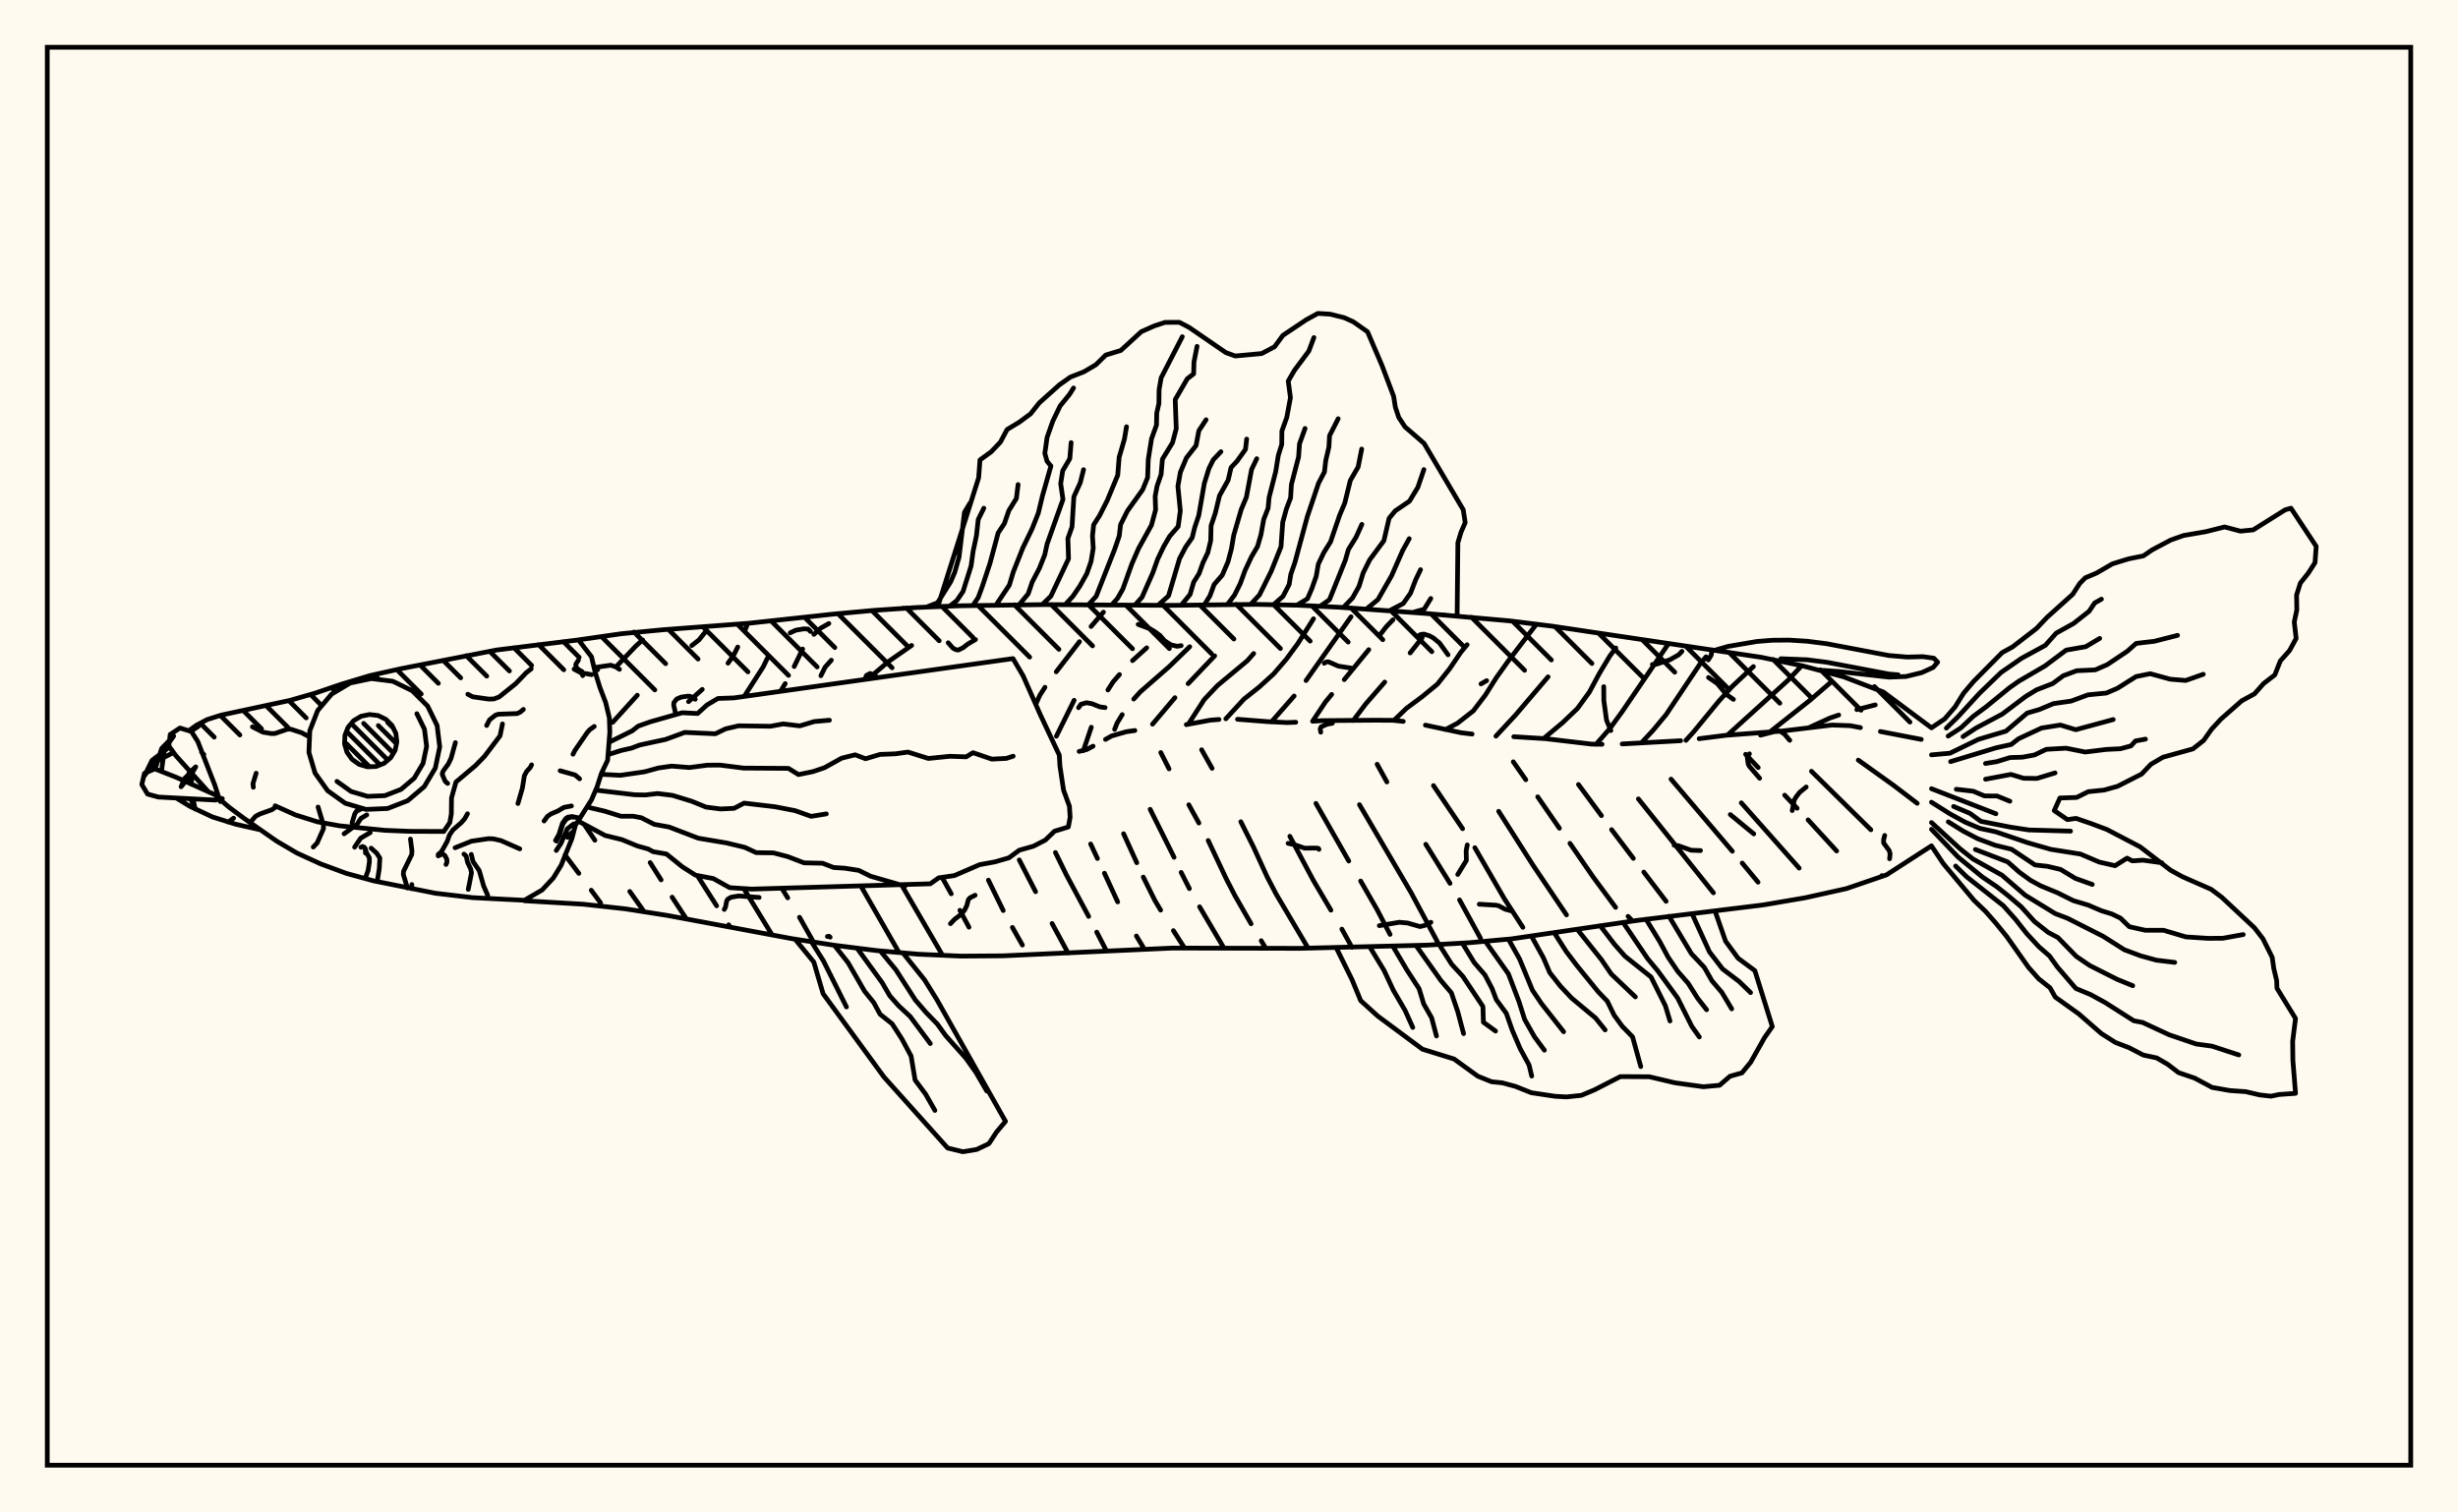<svg xmlns="http://www.w3.org/2000/svg" width="520" height="320"><rect x="0" y="0" width="520" height="320" fill="floralwhite"/><rect x="10" y="10" width="500" height="300" stroke="black" stroke-width="1" fill="none"/><path stroke="black" stroke-width="1" fill="none" stroke-linecap="round" stroke-linejoin="round" d="
M 122.38 135.38 131.46 134.08 140.38 133.23 158.27 131.88 176.1 129.95 185.03 129.13 193.97 128.53 202.93 128.17 220.86 127.92 247.76 128.08 265.7 127.87 274.66 128.05 283.62 128.5 301.51 129.78 319.37 131.36 328.27 132.47 372.61 139.07 381.39 140.89 390.05 143.21 398.43 146.41 408.61 153.99 
M 408.61 178.96 399.1 185.1 390.62 188.01 381.87 189.95 373.03 191.46 346.33 194.74 319.72 198.65 310.79 199.46 301.83 199.97 274.94 200.65 248.04 200.59 212.21 202.23 203.25 202.29 194.29 201.89 185.36 201.11 176.46 199.99 167.6 198.61 141.15 193.68 132.3 192.29 123.38 191.31 110.94 190.58 
M 228.3 158.98 229.93 158.57 231.24 157.87 
M 233.87 156.44 235.17 155.71 238.31 154.81 240.09 154.56 
M 250.97 153.31 256.04 152.37 257.88 152.22 
M 261.8 152.18 268.18 152.68 272.26 152.88 274.12 152.81 
M 277.77 152.61 279.56 152.47 290.91 152.38 294.71 152.4 296.87 152.63 
M 301.55 153.42 309.11 155.03 311.43 155.31 
M 320.24 155.87 327 156.29 336.74 157.44 338.92 157.47 
M 343.18 157.4 355.55 156.72 
M 359.46 156.29 365.21 155.56 376.95 154.68 387.56 153.4 391.46 153.54 393.58 153.95 
M 397.8 154.77 406.45 156.44 
M 119.53 180.89 122.45 184.79 
M 125.08 188.35 127.06 191.04 
M 123.57 174.4 125.85 177.78 
M 133.23 188.61 136.28 192.91 
M 135.96 135.39 134.51 136.69 130.47 140.93 
M 137.54 182.5 139.86 186.16 
M 142.19 189.82 145.21 194.43 
M 149.09 133.86 147.88 135.38 146.34 136.59 
M 134.82 147.09 129.62 152.82 
M 147.52 185.24 151.61 191.65 
M 154.16 195.66 154.48 196.17 
M 158.17 131.89 157.72 133.09 
M 156.07 136.9 155.16 138.72 154.01 140.31 
M 148.57 145.86 145.66 148.45 
M 157.35 188 163.36 197.84 
M 162.36 139.22 161.47 141.07 157.44 147.35 
M 165.38 187.92 166.65 189.96 
M 169.14 194.07 172.09 199.31 
M 175.35 131.92 173.61 132.91 172.18 134.22 
M 169.8 137.32 168.01 141.02 
M 166.12 144.63 165.12 146.27 
M 175.87 139.68 174.57 141.14 173.66 142.97 
M 182.1 187.42 190.19 201.53 
M 192.86 136.56 187.97 139.96 184.98 142.5 184 143.61 
M 190.7 187.17 199.4 202.12 
M 199.3 185.63 201.24 189.11 
M 203.07 192.6 204.99 196.17 
M 209.1 186.22 212.24 192.65 
M 214.18 196.22 216.29 199.95 
M 215.63 181.94 219.08 188.66 
M 222.57 195.39 225.96 201.65 
M 233.44 129.51 230.82 132.55 
M 228.37 135.76 223.45 142.14 
M 221.07 145.41 219.96 147.13 219.13 149.01 
M 223.28 180.37 225.61 185.13 230.31 193.89 
M 232.02 197.21 234.09 201.21 
M 227.23 148.17 223.48 155.77 
M 230.73 178.57 232.17 181.64 
M 233.65 184.75 236.45 190.82 
M 240.41 198.03 242.09 200.82 
M 242.59 137.06 239.59 139.77 
M 236.83 142.72 235.5 144.24 234.38 145.98 
M 230.87 153.86 229.18 158.84 
M 237.7 176.4 240.49 182.53 
M 241.87 185.57 244.32 190.52 245.54 192.56 
M 248.24 196.9 250.61 200.6 
M 251.69 136.83 247.33 141.06 241.21 146.4 239.85 147.91 
M 237.41 151.19 236.33 152.97 235.8 154.32 
M 243.32 171.23 248.38 181.38 
M 249.88 184.58 251.62 188.01 
M 253.78 191.86 258.96 200.64 
M 256.97 138.76 251.35 144.65 
M 248.56 147.61 243.82 153.22 
M 245.57 159.22 247.32 162.67 
M 251.5 170.27 253.63 174.13 
M 255.6 177.83 259.44 185.98 261.27 189.52 264.67 195.45 
M 266.81 199.03 267.73 200.56 
M 265.22 138.27 263.87 139.8 257.57 145.04 254.76 148.01 251.38 153.25 
M 254.21 158.63 256.42 162.56 
M 262.5 173.86 265.14 179.12 268.08 185.54 269.95 189.13 276.58 200.34 
M 277.88 130.92 274.54 136.19 272.1 139.51 269.42 142.61 266.39 145.36 263.16 147.92 259.33 152.08 
M 272.87 176.94 277.84 186.27 281.56 192.57 
M 283.88 196.58 286.01 200.44 
M 285.82 130.49 276.3 143.99 
M 273.78 147.26 268.97 152.74 
M 278.39 169.98 285.34 182.17 
M 287.85 186.4 291.33 192.45 294.07 197.7 
M 294.69 131.13 293.29 132.58 292.04 134.19 
M 289.57 137.45 284.38 143.79 
M 281.72 146.92 280.41 148.51 277.68 152.6 
M 287.6 170.25 298.53 188.88 304.39 199.82 
M 300.87 134.93 298.32 138.15 
M 292.95 144.31 288.92 148.94 286.27 152.46 
M 291.34 161.7 293.4 165.44 
M 301.63 178.63 306.76 186.9 
M 308.77 190.4 313.21 198.52 
M 310.37 136.41 309.04 138.01 306.68 141.49 304.09 144.75 300.89 147.38 297.55 149.86 294.91 152.4 
M 303.26 166.21 309.42 175.33 
M 312.01 179.35 318.28 190.2 322.17 196.2 
M 325.03 132.07 319 139.96 316.53 143.42 314.24 147.05 311.68 150.41 308.36 153 305.79 154.37 
M 317.05 171.65 324.27 182.99 331.4 193.57 
M 327.5 143.2 320.62 151.28 316.47 155.75 
M 320.14 161.18 322.79 164.97 
M 325.31 168.59 329.9 175.24 
M 332.13 178.43 337.07 185.6 341.79 191.98 
M 341.83 137.1 340.56 138.81 338.32 142.54 336.23 146.44 333.7 149.92 330.62 152.86 326.58 156.24 
M 333.93 165.98 338.79 172.57 
M 340.94 175.53 345.54 181.61 
M 347.75 184.51 352.47 190.7 
M 352.97 136.19 343.13 150.63 340.59 154.12 337.64 157.49 
M 346.61 169.03 362.48 188.9 
M 360.92 138.96 359.59 140.56 352.44 151.24 349.71 154.52 347.24 157.18 
M 353.51 164.84 366.48 180.1 
M 368.57 182.6 371.92 186.65 
M 370.94 141.03 366.44 145.25 363.64 148.33 358.29 154.85 356.66 156.64 
M 368.38 169.86 380.62 183.67 
M 381.16 140.84 378.25 143.94 365.45 155.53 
M 369.29 159.59 371.96 162.4 
M 377.56 168.24 380.19 171.01 
M 382.51 173.47 388.55 180.05 
M 387.4 144.28 382.94 148.13 374.45 154.85 
M 383.22 163.18 395.79 175.56 
M 396.72 149.14 392.82 150.14 
M 388.99 151.28 387.13 151.92 382.81 153.9 
M 393.13 160.82 400.61 166.17 405.59 169.96 
M 206.29 189.41 205.18 189.97 204.86 190.36 204.53 191.6 204.06 192.56 203.3 193.47 201.93 194.52 201.07 195.43 
M 379.15 171.5 379.57 169.29 379.93 168.67 380.7 167.66 382.11 166.51 
M 319.7 192.72 318.37 192.35 317.05 191.64 316.51 191.52 312.94 191.31 
M 313.31 144.7 314.51 144.01 
M 372.26 164.66 370.07 162.11 369.84 161.65 369.63 160.14 370.1 159.49 
M 372.45 155.55 375.87 154.66 376.52 154.66 377.51 155.32 378.63 156.63 
M 361.44 143.34 363.31 144.62 365.18 146.9 366.71 147.97 
M 340.78 154.57 339.87 152.38 339.3 148.24 339.28 145.28 
M 182.97 143.75 183.3 142.9 184.06 142.49 184.81 142.75 185.57 143.33 
M 175.04 198.14 175.4 198.09 175.62 198.29 
M 285.93 141.37 283.12 140.93 281.01 140.01 280.49 140.08 280.15 140.33 
M 398.14 185.43 398.11 185.26 
M 355.82 137.81 355.12 138.55 353.23 139.61 350.37 140.54 349.57 140.58 
M 299.73 134.7 300.58 134.23 301.25 134.16 302.42 134.53 303.23 134.97 304.53 136.04 306.34 138.54 
M 310.41 178.76 310.17 179.99 310.22 182.05 308.39 185.02 
M 206.37 135.31 204.78 136.24 203.75 137.04 202.75 137.53 202.24 137.47 201.59 137.12 200.59 135.99 
M 361.39 139.63 362.02 138.59 362.19 137.49 
M 167.17 133.89 168.37 133.33 170.05 133.05 170.95 133.09 171.47 133.61 
M 272.5 178.43 273.91 178.73 275.98 179.45 278.57 179.43 278.94 179.52 279.03 179.7 
M 281.87 153.02 280.73 153.24 279.5 153.77 279.29 154.2 279.41 154.92 
M 240.79 132.1 243.36 133.07 244.29 133.63 245.41 134.46 246.36 135.56 247.71 136.43 249.01 136.74 249.88 136.6 
M 302.72 195.13 301.38 195.81 300.4 196.04 297.79 195.29 296.03 195.13 291.8 195.85 
M 233.79 149.71 232.67 149.56 231.04 148.9 229.86 148.68 228.68 149.01 228.17 149.73 
M 160.6 189.88 156.29 189.56 154.67 189.83 153.95 190.25 153.75 190.57 153.47 191.95 153.22 192.42 
M 345.37 194.88 344.42 193.88 
M 371.02 176.43 366.05 172.34 
M 398.72 176.76 398.48 177.66 398.49 178.35 399.69 180 399.86 180.67 399.75 181.7 
M 131.05 141.61 130.28 141.1 129.2 140.74 126.45 141.14 125.72 141.45 
M 142.97 151.17 142.52 149.19 142.56 148.67 143.14 147.9 144.11 147.49 145.61 147.28 146.11 147.36 147.08 147.95 
M 354.17 178.84 355.09 178.94 357.77 179.89 359.75 179.96 
M 191.11 128.65 191.11 128.65 
M 198.39 128.35 207.04 101.08 207.32 97.31 209.67 95.61 211.64 93.54 213.05 90.88 215.64 89.32 218.03 87.55 219.86 85.24 224.1 81.44 226.43 79.79 229.31 78.66 231.84 77.17 233.92 75.12 237.11 74.15 241.44 70.18 244.15 68.97 246.45 68.21 249.49 68.19 251.58 69.28 259.33 74.6 261.32 75.32 266.93 74.8 269.64 73.36 271.4 70.96 276.33 67.66 278.8 66.31 281.4 66.47 284.39 67.22 286.34 68.11 289.31 70.2 292.36 77.32 294.83 83.86 295.2 86.18 295.92 88.32 297.23 90.31 301.26 93.8 309.55 107.84 309.97 110.57 309.09 112.59 308.42 114.83 308.26 130.32 
M 305.58 130.1 305.58 130.09 
M 196 128.45 198.35 127.52 201.12 123.09 201.97 121.11 202.89 117.89 204.03 108.41 205.18 106.48 
M 200.9 128.25 202.41 127.08 203.74 125.13 205.44 119.73 205.86 116.69 206.57 113.33 206.95 109.91 208.13 107.52 
M 205.8 128.12 206.95 126.42 207.79 124.14 209.43 119.2 211.17 112.73 212.48 110.77 213.42 108.04 215.02 105.46 215.38 102.52 
M 210.7 128.03 213.53 123.79 214.36 121.03 216.38 115.93 218.34 111.89 219.66 108.56 220.52 104.97 222.33 98.6 221.5 97.58 221.04 95.91 221.52 92.52 222.73 89.09 224.29 85.86 226.28 83.42 227.11 82.09 
M 215.59 127.96 217.52 125.64 218.36 123.16 219.88 120.25 221.03 117.36 221.52 115.09 224.88 105.66 224.39 102.33 224.82 99.6 226.32 97.04 226.6 93.65 
M 220.49 127.92 222.32 126.13 226.05 118.23 225.92 113.92 226.79 111.47 227.18 105.1 228.53 102.14 229.23 99.37 
M 225.39 127.88 226.96 126.18 228.46 123.98 229.92 121.37 230.81 118.81 231.28 115.98 231.12 113.39 231.37 111.03 232.62 109.08 234.23 105.91 236.46 100.54 236.76 96.75 237.87 92.94 238.32 90.29 
M 230.29 127.93 231.9 126.16 235.79 116.27 236.78 113.4 237.06 111 238.51 108.1 241.73 103.61 242.78 101.05 242.92 97.2 243.61 92.84 244.66 89.92 244.71 87.39 245.17 85.38 245.21 82.44 245.65 79.93 250.12 71.24 
M 235.19 127.99 236.42 126.6 237.54 124.63 239.45 119.3 240.87 116.04 243.59 111.12 244.47 107.88 244.38 105 244.78 102.85 245.64 100.37 245.91 97.16 248.05 93.67 248.84 90.7 248.62 84.54 251.17 80.14 252.52 79.1 252.59 76.59 253.24 73.28 
M 240.09 128.03 241.6 126.36 243.88 121.19 244.91 118.3 246.19 115.62 247.45 113.46 249.25 111.39 249.7 108.05 249.19 102.88 249.71 99.93 250.99 96.88 253.03 94.26 253.62 91.14 255.15 88.81 
M 244.99 128.06 247.2 126.09 249.53 118.21 250.82 115.75 252.21 113.76 252.75 111.58 253.6 109.06 254.78 102.27 255.75 99.14 256.66 97.29 258.29 95.57 
M 249.89 128.05 251.77 125.76 252.53 123.16 253.66 121.37 254.5 119.04 255.51 116.94 256.13 114.37 256.21 111.23 257.11 108.54 257.99 104.88 259.82 101.59 260.43 98.93 261.71 97.56 263.49 95.07 263.74 92.9 
M 254.79 127.96 255.98 126.04 256.85 123.67 258.58 121.67 259.79 118.86 260.52 116.08 261 113.24 262.58 107.81 263.68 105.19 264.77 99.35 265.87 97.05 
M 259.69 127.86 261.16 125.92 262.37 123.5 263.41 120.67 264.76 117.79 266.04 115.61 266.77 113.09 267.34 109.9 268.27 107.52 268.48 105.25 269.89 99.73 270.43 96.36 271.16 94.03 271.19 91.2 272.22 88.33 273 84.12 272.53 80.62 273.83 78.38 276.88 74.29 277.96 71.42 
M 264.59 127.87 266.45 125.86 268.94 120.84 271 115.68 271.37 110.48 272.14 107.69 273.03 105.35 273.2 102.52 274.72 96.67 274.91 93.91 276.09 90.65 
M 269.49 127.88 271.42 126.18 272.73 123.65 273.08 121.49 273.93 119.05 276.56 109.33 278.94 102.24 280.19 99.86 280.47 97.42 281.14 94.58 281.27 92.19 283.1 88.59 
M 274.39 128.03 276.61 126.67 277.54 124.5 278.45 121.92 278.9 119.34 280.06 116.91 281.48 114.64 283.4 109.02 284.49 106.44 285.66 101.67 287.32 98.8 288.07 95.01 
M 279.28 128.27 281.25 126.89 284.62 118.51 285.26 116.26 286.88 113.66 288.11 110.94 
M 284.18 128.54 286.13 126.52 287.51 124.05 288.39 121.2 289.75 118.47 292.77 114.39 293.87 109.66 295.16 108.09 298.18 106.04 299.95 103.11 301.23 99.35 
M 289.06 128.87 291.51 126.86 294.4 121.8 296.74 116.48 298.13 113.97 
M 293.95 129.21 296.86 127.69 298.39 125.52 299.5 122.65 300.52 120.53 
M 298.84 129.58 301.28 128.9 302.69 126.63 
M 128.89 157.03 133.74 154.63 135.03 153.62 137.63 152.7 144.32 150.8 147.58 150.96 149.57 149.15 151.88 147.78 155.26 147.66 214.3 139.34 216.45 143 220.03 151.1 224.1 159.77 224.23 162.06 225 167.17 226.24 170.58 226.39 172.9 226.01 174.97 223.09 175.86 221.15 177.74 218.62 179.04 215.64 179.88 213.44 181.5 210.48 182.35 207.25 182.94 201.91 185.25 198.58 185.73 196.81 186.99 159.06 188.11 154.37 187.81 150.9 185.88 147.15 185.17 144.37 183.41 141 180.69 138.15 180.19 137.16 179.64 134.84 178.99 131.56 177.64 128.02 176.77 122.31 173.71 
M 128.66 159.65 131.38 158.79 133.62 158.28 135.32 157.63 140.83 156.44 144.87 154.96 151.34 155.25 153.52 154.2 156.28 153.56 163 153.66 165.68 153.16 169.2 153.58 172.26 152.66 175.47 152.38 
M 127.17 163.82 131.22 164.04 136.38 163.29 139.29 162.49 142.09 162.09 145.85 162.39 149.66 161.89 152.36 161.88 157.31 162.51 166.8 162.57 168.92 163.88 171.96 163.26 174.42 162.43 178.08 160.4 180.91 159.7 183.12 160.53 186.17 159.62 189.42 159.49 192.09 159.12 196.39 160.47 200.96 160.01 204.39 160.13 205.84 159.25 209.82 160.61 212.88 160.46 214.34 159.99 
M 126.02 167.17 134.25 168.15 136.49 168.2 139.12 167.89 142.27 168.28 146.34 169.53 149.36 170.76 152.44 171.16 155.31 171.02 157.41 169.92 163.95 170.69 168.19 171.51 171.6 172.72 174.81 172.2 
M 124.19 170.74 127.91 171.62 131.35 172.69 133.94 172.69 135.68 173.02 138.41 174.41 141.55 174.98 147.72 177.34 153.71 178.35 157.56 179.28 159.98 180.4 163.62 180.45 166.62 181.23 170.1 182.56 174.02 182.64 176.34 183.54 178.71 183.69 181.67 184.15 184.18 185.39 191.44 187.49 
M 191.11 201.73 195.58 207.3 198.18 211.47 212.72 237.26 210.84 239.49 209.21 241.97 206.63 243.2 203.7 243.68 200.47 242.89 187.02 227.88 174.13 210.25 172.17 203.56 168.21 198.72 
M 186.24 201.2 189.53 205.19 193.63 211.56 195.92 214.22 198.29 216.66 200.07 219.12 204.34 223.9 206.48 226.92 208.77 230.86 
M 181.36 200.67 186.61 207.89 188.23 210.68 190.11 212.8 192.55 215.07 196.81 220.79 
M 176.51 200 179.42 203.68 182.89 209.7 184.85 212.13 186.18 214.58 188.74 216.62 190.82 219.85 192.75 223.45 193.59 228.51 195.8 231.47 197.78 234.94 
M 171.67 199.26 174.19 203.28 179.07 213.05 
M 362.82 192.74 365.05 199.13 367.7 202.74 371.25 205.37 374.94 217.2 373.3 219.53 370.36 224.75 368.51 227 365.99 227.71 363.78 229.62 360.36 229.93 354.41 229.11 348.93 227.82 342.8 227.78 337.31 230.59 334.55 231.75 331.39 232.08 329.01 231.95 323.97 231.2 320.57 229.85 317.79 229.1 315.54 228.87 312.64 227.7 307.61 224.06 300.93 221.99 291.46 214.97 287.86 211.71 286.05 207.33 282.69 200.51 
M 357.95 193.3 361.64 201.39 364.42 205.01 367.92 207.66 370.34 210.01 
M 353.08 193.85 357.82 201.78 360.54 204.66 362.18 207.53 364.26 209.96 366.35 213.45 
M 348.22 194.48 351.1 199.17 352.9 202.52 354.96 205.55 357.15 208.05 359.12 211.18 361.04 213.64 
M 343.37 195.15 348.56 202.82 350.69 205.38 354.9 211.14 357.92 217.17 359.5 219.4 
M 338.52 195.85 341.58 199.83 343.77 202.31 349.28 206.71 352.32 212.81 353.29 216.02 
M 333.68 196.63 338.8 203.05 340.87 206.08 345.97 210.92 
M 328.84 197.4 331.35 201.33 333.62 204.32 338.12 209.85 340.03 211.83 341.47 214.78 343.18 217.13 345.38 219.38 347.11 225.66 
M 323.99 198.07 326.51 202.64 327.86 205.79 330.11 208.65 332.5 211.19 337.56 215.4 339.57 217.91 
M 319.13 198.73 321.48 202.92 324.2 209.52 326.1 212.33 330.79 218.29 
M 314.26 199.21 319.11 206.04 321.37 211.98 322.55 215.7 324.61 219.34 326.72 222.2 
M 309.37 199.56 311.87 203.65 314.14 206.27 315.65 209.15 316.55 211.51 318.67 214.4 319.91 217.93 321.6 221.87 323.48 225.33 324.04 227.67 
M 304.48 199.87 307.11 204.02 309.48 206.59 313.72 212.95 313.82 216.28 316.39 218.15 
M 299.58 200.06 304.8 207.42 307.04 210.06 308.38 214 309.63 218.69 
M 294.69 200.24 297.64 205.23 300.22 209.2 301.19 212.4 302.87 215.35 303.89 219.19 
M 289.79 200.36 292.81 205.33 294.76 209.51 297.26 213.8 298.88 217.39 
M 408.61 153.99 411.41 152.1 413.6 149.57 415.39 146.69 417.48 144.22 423.55 138.09 425.75 136.88 430.83 132.97 433.06 130.62 438.48 125.75 439.99 123.43 441.15 122.25 443.52 121.25 446.93 119.28 450.32 118.24 453.44 117.61 455.3 116.34 459.21 114.27 461.94 113.3 466.69 112.48 470.62 111.49 473.97 112.38 476.68 112.11 483.44 107.87 484.66 107.52 490 115.59 489.75 119.05 488.3 121.3 486.65 123.36 485.85 125.9 485.9 129.05 485.36 131.59 485.76 135.07 484.37 137.63 482.42 139.83 481.24 142.81 478.89 144.61 476.94 146.81 474.25 148.27 469.84 152.15 467.88 154.27 466.19 156.66 463.92 158.45 457.58 160.21 455.04 161.7 453.07 163.77 447.99 166.36 445.12 167.16 441.78 167.5 439.33 168.72 435.78 168.84 434.58 171.5 437.36 173.41 439.19 173.15 442.39 174.25 445.74 175.51 452.75 179.17 459.2 184.12 461.7 185.49 467.78 188.16 470 189.82 476.93 196.29 478.74 198.63 480.7 202.56 481.02 204.87 481.64 207.48 481.7 209.09 485.63 215.49 485.02 220.3 485.07 224.35 485.63 231.33 482.14 231.57 480.43 231.93 478.03 231.66 475.1 230.97 471.79 230.74 467.99 230.08 464.3 228.11 460.88 226.94 458.6 225.19 456.25 223.83 453.43 223.23 450.42 221.67 447.52 220.56 444.53 218.66 439.77 214.51 434.79 210.95 433.69 208.99 431.3 207.1 429.13 204.66 424.52 198.13 422.2 195.28 420.04 192.82 417.62 190.5 411.11 182.72 408.61 178.96 
M 411.76 154.05 414.22 151.65 418.73 146.72 423.33 142.28 427.67 139.28 432.7 136.54 434.99 133.96 438.68 131.91 441.96 129.33 443.14 127.57 444.57 126.77 
M 412.14 155.74 414.84 154 417.44 151.57 420.13 149.58 425.1 145.52 427.08 144.13 432.64 140.89 437.11 137.55 441.26 136.82 444.2 135.07 
M 415.28 155.85 418.05 154.03 423.6 151.08 428.52 147.37 430.84 145.95 434.25 144.63 436.5 142.97 439.34 141.91 443.25 141.73 445.8 140.62 450.05 137.78 451.91 136.13 455.75 135.68 460.67 134.43 
M 408.61 159.71 412.53 159.36 418.52 156.44 424.38 154.69 428.86 150.87 431.4 150.13 434.42 148.87 438.16 148.33 441.73 147.01 445.62 146.63 447.95 145.63 451.89 143.15 454.88 142.54 459.12 143.7 462.4 143.97 466.11 142.66 
M 412.66 161.14 422.32 158.21 425.47 157.52 427.04 156.3 431.91 154.03 435.89 153.4 439.13 154.39 447.06 152.24 
M 420.04 161.53 422.41 161.15 425.24 160.28 427.87 160.2 430.41 159.73 432.9 158.54 437.09 158.3 441.15 159.11 445.6 158.56 448.58 158.42 450.83 157.81 451.76 156.77 453.88 156.38 
M 420.05 164.86 425.43 163.85 428.1 164.66 430.91 164.7 434.76 163.53 
M 413.86 166.99 417.44 167.4 419.83 168.4 422.48 168.41 425.2 169.52 
M 408.61 166.87 422.24 172.17 
M 413.29 170.62 416.76 172.09 419.05 173.77 425.39 175.02 429.23 175.6 438.03 175.85 
M 408.61 169.73 412.55 172.21 415.74 173.95 418.87 175.27 422.21 175.99 428.95 178.29 433.84 179.7 440.14 180.7 444.09 182.39 447.46 183.16 449.99 181.56 451.11 182.15 453.33 181.99 457.34 182.54 
M 412.17 173.88 415.23 175.79 418.41 177.46 422.08 178.83 425.56 179.69 430.51 183 433.18 183.3 435.92 183.95 439.06 185.85 442.63 187.13 
M 417.9 179.73 424.76 182.37 427.18 184.52 429.57 186.26 431.73 187.43 435.23 188.87 438.61 190.55 441.77 191.5 444.55 192.69 446.76 193.37 448.59 194.25 450.46 196.07 453.88 196.83 457.7 196.82 462.44 198.23 467.09 198.53 470.26 198.51 474.56 197.73 
M 408.61 174.03 414.68 179.6 417.39 181.74 423.53 185.17 428.45 189.41 434.8 193.3 437.4 194.29 444.94 198.11 449.41 200.94 452.8 202.21 456.18 203.15 460.07 203.62 
M 408.61 175.46 414.25 181.34 419.38 185.55 422.38 187.57 424.91 189.57 427.6 191.86 430.4 194.97 433.33 197.29 435.36 198.36 439.25 202.35 442.09 204.28 447.9 207.21 451.19 208.55 
M 413.72 183.23 416.04 185.5 423.82 191.63 426.44 194.57 428.74 197.5 431.36 200.33 433.58 202.26 435.24 204.58 439.16 209.14 442.27 210.43 445.43 212.16 451.41 215.97 453.28 216.33 458.88 218.93 464.63 220.89 467.95 221.34 473.63 223.2 
M 362.82 137.56 365.59 136.76 371.68 135.72 374.98 135.46 378.52 135.43 382.32 135.67 386.41 136.19 399.6 138.69 403.5 139.02 406.78 138.93 409.11 139.26 409.92 140.1 408.99 141.2 406.55 142.31 403.22 143.13 399.63 143.27 388.97 142.07 385.71 141.84 
M 376.75 139.37 382.32 139.59 386.41 140.11 399.6 142.61 401.55 142.77 
M 39.93 154.61 41.56 153.44 43.84 152.24 46.75 151.31 61.32 148.19 66.68 146.65 72.16 144.78 78.27 142.94 84.82 141.48 105.04 137.53 122.38 135.39 125.13 138.95 125.88 142.14 126.89 145.38 128.14 148.67 128.91 151.86 129.01 154.91 128.54 160.87 127.23 163.63 126.32 166.47 125.12 169.25 121.73 174.61 120.97 177.48 118.71 183.07 117.06 185.76 114.69 188.3 110.94 190.48 99.99 189.92 92.11 188.99 79.01 186.36 73.28 184.79 67.84 182.78 62.79 180.47 58.54 177.97 51.58 173.11 48.45 170.78 46.02 168.7 
M 106.3 153.16 105.79 155.67 102.49 160.04 100.57 162 96.46 165.46 95.52 168.83 95.48 172.2 95.16 174.03 93.88 175.92 86.66 175.89 81.47 175.68 71.82 174.72 67.12 173.87 62.51 172.42 58.21 170.49 
M 43.98 167.41 37.18 159.85 35.72 157.84 36.01 155.39 38.08 154.03 40.5 154.78 41.85 156.9 45.44 166.11 46.24 168.58 
M 45.64 169.28 33.52 168.64 31.22 168.01 30 165.98 30.56 163.62 32.75 162.67 37.29 164.46 45.94 168.35 
M 69.31 167.29 66.65 163.56 65.35 159.18 65.54 154.61 67.2 150.34 70.16 146.85 74.09 144.51 78.57 143.57 83.11 144.14 87.22 146.15 90.46 149.38 92.47 153.49 93.03 158.03 92.09 162.51 89.75 166.44 86.26 169.4 82 171.06 77.42 171.25 73.04 169.95 69.31 167.29 
M 88.19 151 89.8 154.29 90.25 157.92 89.5 161.5 87.63 164.65 84.84 167.01 81.42 168.34 77.77 168.49 74.26 167.45 71.28 165.32 
M 74.48 160.66 73.41 159.17 72.89 157.41 72.97 155.58 73.63 153.88 74.81 152.48 76.39 151.54 78.18 151.17 79.99 151.39 81.64 152.2 82.93 153.49 83.74 155.14 83.96 156.95 83.59 158.75 82.65 160.32 81.25 161.5 79.55 162.17 77.72 162.24 75.97 161.72 74.48 160.66 
M 73.31 157.37 78.16 162.22 
M 73.7 155.12 80.41 161.83 
M 74.8 153.57 82.05 160.82 
M 76.93 153.05 83.23 159.35 
M 80.04 153.52 83.88 157.36 
M 82.01 152.84 83.19 154.02 
M 42.64 159.15 43.13 159.64 
M 42.37 153.01 45.32 155.96 
M 46.6 151.36 50.75 155.5 
M 51.44 150.32 55.32 154.19 
M 56.28 149.28 60.89 153.88 
M 61.11 148.23 64.77 151.89 
M 65.7 146.93 68.07 149.31 
M 70.12 145.47 70.99 146.35 
M 74.57 144.05 74.87 144.35 
M 79.15 142.75 80.17 143.77 
M 83.95 141.67 89.11 146.83 
M 88.86 140.69 92.73 144.57 
M 93.76 139.72 97.46 143.42 
M 98.64 138.72 102.97 143.05 
M 103.6 137.8 107.77 141.96 
M 108.73 137.04 112.47 140.79 
M 113.94 136.38 119.27 141.71 
M 119.19 135.75 122.52 139.07 
M 87.12 187.14 87.11 188.05 
M 86.83 177.52 87.15 180.04 87.1 180.8 85.37 184.35 85.33 185.02 86.19 187.88 
M 41.95 153.69 40.35 154.74 
M 52.9 174.05 54.08 172.7 54.98 172.22 57.5 171.32 58.1 170.92 
M 120.08 177.16 120.72 176.36 121.4 175.85 
M 112.38 141.51 111.33 142.33 109.1 144.65 105.61 147.45 104.5 147.88 103.37 147.91 100.01 147.43 98.97 146.88 
M 77.59 172.41 76.34 173.16 75.52 174.43 72.79 176.41 
M 109.96 179.6 106.01 177.86 104.42 177.49 103.36 177.44 99.75 177.97 96.27 179.37 
M 54.19 163.59 53.52 165.79 53.59 166.57 
M 65.3 155.82 63.83 155.04 61.53 154.28 60.85 154.27 58.12 155.2 57.3 155.19 55.62 154.91 53.4 153.78 
M 117.68 179.94 118.69 178.42 120.01 175.36 121.35 174.33 121.97 174.23 
M 98.9 172.17 98.32 173.21 97.59 174.05 95.8 175.61 95.08 176.68 94.62 178 93.65 179.75 93.33 180.25 92.69 180.8 
M 122.37 139.66 121.82 140.53 121.81 140.96 122.19 141.53 123.15 142.11 
M 94.35 182.9 94.55 182.46 94.54 181.84 94.14 181.04 93.79 180.76 93.46 180.73 92.7 181.09 
M 79.8 186.53 80.24 183.78 80.36 181.55 79.69 180.52 78.51 179.45 
M 96.34 157.12 95.42 160.44 94.83 161.66 93.78 163.09 93.54 163.77 
M 103.17 189.41 102.32 187.46 101.38 184.19 100.07 182.29 99.7 180.77 
M 99.06 188.17 99.75 184.68 99.58 183.86 98.91 182.44 98.63 181.14 98.15 180.71 
M 117.72 177.97 118.33 176.7 119.09 174.3 119.83 173.28 120.73 172.87 121.73 172.9 122.65 173.17 
M 76.67 171.03 75.38 171.66 75.05 172.2 74.48 174.1 
M 117.52 177.82 118.23 176.57 118.98 174.21 119.69 173.19 120.09 172.91 120.99 172.75 122.69 173.1 
M 67.29 170.75 68.42 174.54 68.43 175.34 67.08 178.37 66.27 179.22 
M 77.25 185.88 77.88 184.16 78.15 182.34 78.14 181.49 77.51 180.37 77.28 179.53 
M 93.64 163.39 93.59 163.93 94.19 165.32 94.7 165.75 
M 78.32 176.16 76.3 177.34 75.02 179.24 
M 110.72 150.09 110.11 150.63 109.41 150.97 105.43 151.11 104.82 151.31 103.57 152.3 102.95 153.5 
M 125.15 142.74 123.8 142.49 
M 115.1 173.71 115.81 172.73 116.55 172.21 117.99 171.6 119.31 170.82 120.89 170.52 
M 109.57 170.01 110.51 166.76 110.93 164.13 111.42 163.21 112.17 162.39 112.46 161.82 
M 125.72 153.7 124.76 154.39 124.24 154.97 121.63 158.77 121.22 159.58 
M 77.32 180.49 77.28 179.68 77.08 179.25 76.67 179.1 76.36 179.27 
M 118.5 163.07 121.68 163.97 122.62 164.78 
M 121.45 141.58 123.06 142.43 123.28 142.95 
M 46.04 168.69 46.61 169.59 
M 40.38 163.46 39.04 164.7 38.31 166.46 39.35 165.2 41.26 164.43 
M 35.86 158.04 32.15 160.89 30.54 164.17 32.47 161.39 36.71 159.21 
M 45.83 168.7 47.04 168.98 
M 39.22 165.37 40 163.53 41.41 162.25 40.57 163.66 40.48 165.94 
M 32.81 162.69 34.2 158.36 36.74 155.74 34.78 158.49 34.16 163.21 
M 37.36 168.88 40.14 170.58 44.95 172.85 49.91 174.4 54.97 175.54 
M 40.64 169.71 40.39 169.12 
M 48.27 173.94 49.42 173.1 
M 41.3 171.18 40.9 169.34 
M 125.59 140.87 126.43 141.71 
M 127.24 134.68 138.53 145.97 
M 134.12 133.72 140.82 140.42 
M 141.39 133.15 147.68 139.44 
M 148.68 132.6 158.23 142.15 
M 156.01 132.09 166.82 142.9 
M 163.11 131.35 172.87 141.11 
M 170.19 130.59 176.61 137.01 
M 177.26 129.82 188.73 141.29 
M 184.46 129.18 192.13 136.85 
M 191.74 128.62 198.69 135.57 
M 199.27 128.31 205.85 134.89 
M 206.9 128.1 217.83 139.03 
M 214.6 127.96 224.02 137.38 
M 222.38 127.9 231.13 136.65 
M 230.25 127.93 239.58 137.26 
M 238.17 128.01 247.39 137.23 
M 246.07 128.07 256.29 138.3 
M 253.81 127.98 261.03 135.2 
M 261.54 127.86 270.88 137.21 
M 269.39 127.88 277.17 135.65 
M 277.55 128.19 285.21 135.85 
M 285.85 128.66 292.54 135.35 
M 294.27 129.23 302.91 137.88 
M 302.75 129.88 309.72 136.85 
M 311.29 130.58 322.54 141.82 
M 319.99 131.43 328.19 139.63 
M 328.97 132.57 336.78 140.38 
M 338.21 133.98 347.73 143.49 
M 347.46 135.39 354.3 142.22 
M 356.62 136.71 365.73 145.81 
M 365.77 138.01 376.53 148.78 
M 375.1 139.51 383.11 147.52 
M 385.15 141.71 393.71 150.27 
M 396.54 145.26 404.06 152.78 
"/></svg>